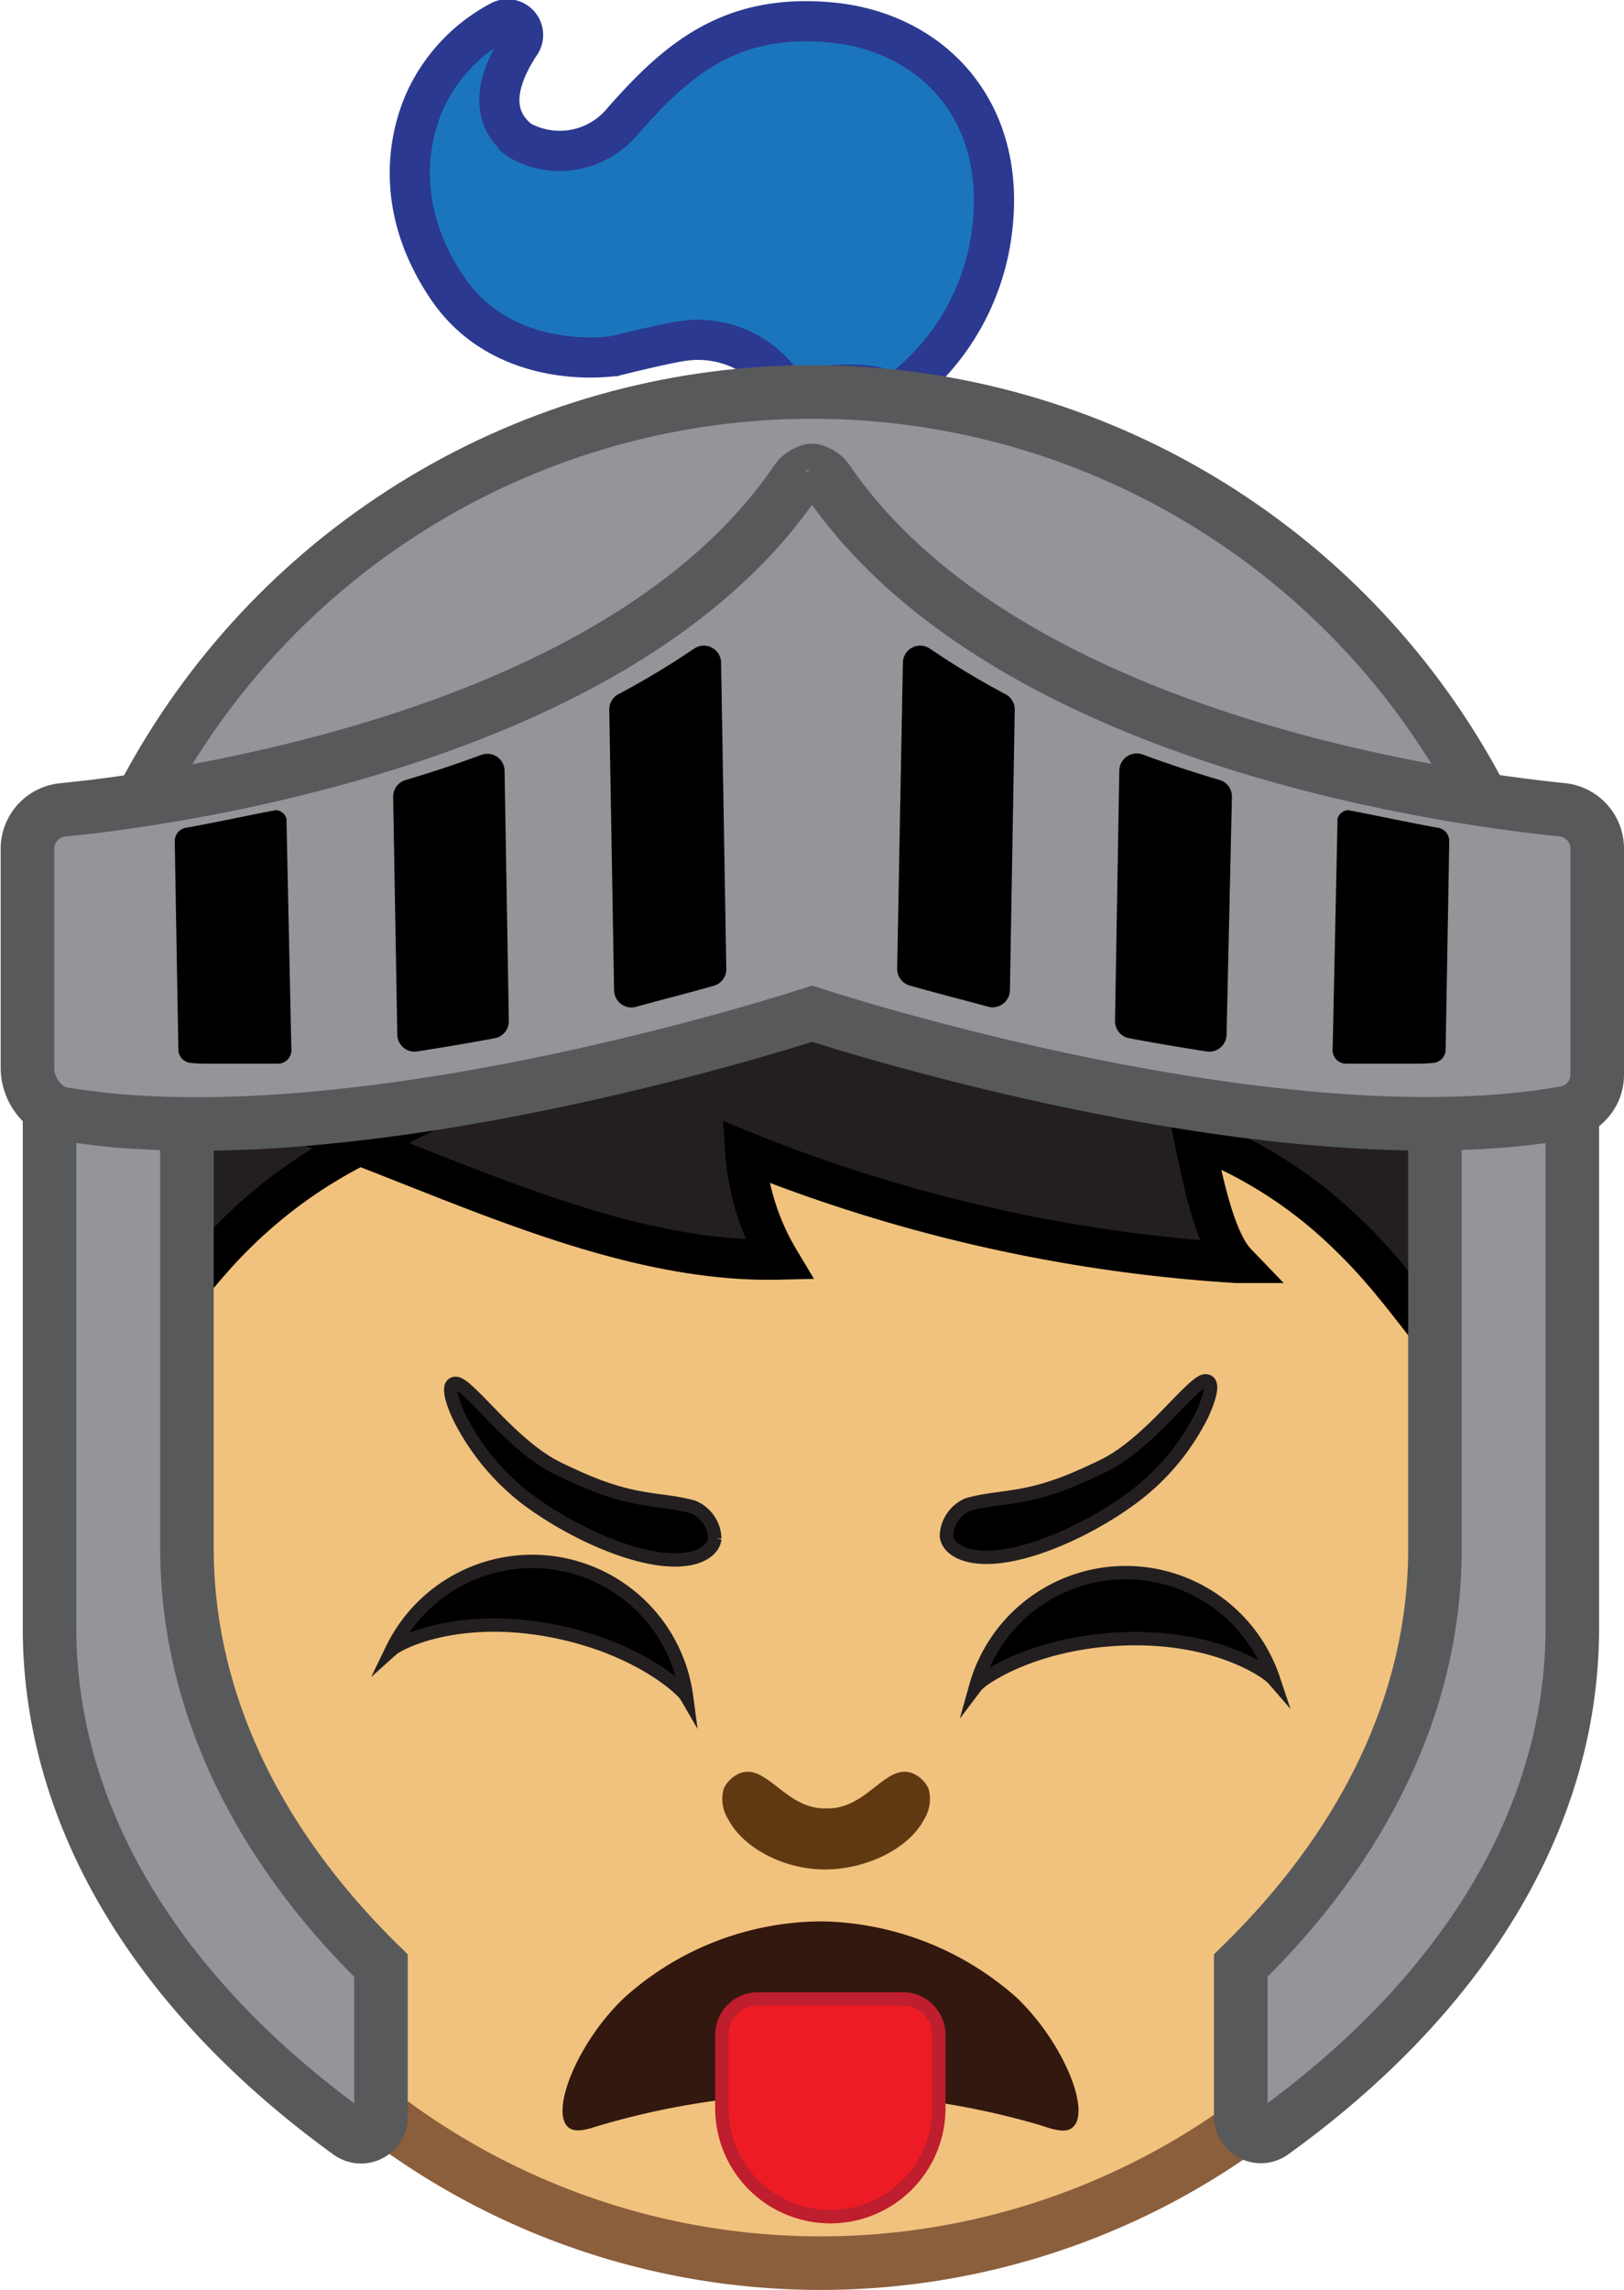 <svg xmlns="http://www.w3.org/2000/svg" viewBox="0 0 121.28 171"><defs><style>.cls-1{fill:#1b75bc;stroke:#2b3990;}.cls-1,.cls-10,.cls-2,.cls-3,.cls-6,.cls-7{stroke-miterlimit:10;}.cls-1,.cls-7{stroke-width:3px;}.cls-2,.cls-8{fill:#939598;}.cls-2{stroke:#58595b;}.cls-2,.cls-3{stroke-width:4px;}.cls-3{fill:#f1c27d;stroke:#8b5e3c;}.cls-4{fill:none;}.cls-5{fill:#603913;}.cls-6{stroke:#231f20;}.cls-7{fill:#231f20;stroke:#000;}.cls-9{fill:#32180f;}.cls-10{fill:#ed1c24;stroke:#be1e2d;}</style></defs><g id="Layer_2" data-name="Layer 2"><g id="Layer_1-2" data-name="Layer 1"><path class="cls-1" d="M38.84,3.3c-1.41,2.13-2.59,5.1-.09,7.13a1.64,1.64,0,0,0,.22.14A6.09,6.09,0,0,0,46.54,9C50.6,4.4,54.56,1,62,1.67S75.14,8.08,74.11,17a17.75,17.75,0,0,1-6.62,12,1.13,1.13,0,0,1-1.15.21c-.78-.29-1.69-.83-6.89-.18a1.21,1.21,0,0,1-1.11-.49A7.68,7.68,0,0,0,51,25.46c-1,.12-4.65,1-5.14,1.14l-.11,0c-.75.1-8.29.95-12.37-5.14-4.3-6.41-2.63-12-1.41-14.42a12.72,12.72,0,0,1,5.32-5.43A1.17,1.17,0,0,1,38.84,3.3Z"/><circle class="cls-2" cx="60.64" cy="85.67" r="56.4"/><path class="cls-3" d="M7.16,60.76H115.39a0,0,0,0,1,0,0v54.12A54.12,54.12,0,0,1,61.28,169h0A54.12,54.12,0,0,1,7.16,114.88V60.76a0,0,0,0,1,0,0Z"/><path class="cls-4" d="M43.53,70.18a1.93,1.93,0,0,1-.4-2.44"/><path class="cls-5" d="M69,135.88c-1.06,2.05-4.1,3.68-7.3,3.72s-6.24-1.67-7.3-3.72a2.83,2.83,0,0,1-.35-2.32,2.35,2.35,0,0,1,1.19-1.14c2-.78,3.43,2.67,6.38,2.62h.15c3,.05,4.37-3.4,6.38-2.62a2.28,2.28,0,0,1,1.19,1.14A2.87,2.87,0,0,1,69,135.88Z"/><path class="cls-6" d="M84.75,111.71c-3.56,2.7-9.37,5.32-12.57,4.39-.35-.1-1.4-.48-1.5-1.4a2.64,2.64,0,0,1,1.6-2.35c2.58-.72,4.35-.21,8.93-2.33,1.52-.71,2.77-1.11,6-4.42,1.93-2,2.53-2.6,2.94-2.47.66.2-.15,2-.38,2.51A17.4,17.4,0,0,1,84.75,111.71Z"/><path class="cls-6" d="M39.31,111.91c3.57,2.69,9.38,5.31,12.57,4.39.36-.11,1.4-.49,1.5-1.41a2.64,2.64,0,0,0-1.6-2.35c-2.58-.72-4.35-.21-8.93-2.33-1.52-.71-2.77-1.11-6-4.42-1.93-2-2.53-2.6-2.94-2.47-.65.2.15,2,.39,2.51A17.72,17.72,0,0,0,39.31,111.91Z"/><path class="cls-7" d="M116.43,98.86c-.56,1.39-2,4.5-3.41,5.22-2.6,1.31-2,.45-4-1.93-2.72-3.25-5-6.69-8.06-9.66a33.52,33.52,0,0,0-11.82-7.66c.74,3.68,1.65,7.87,3.2,9.48A117.1,117.1,0,0,1,55.66,86a18.1,18.1,0,0,0,2.52,8.06c-10.46.25-21.24-4.64-31.33-8.54a35.92,35.92,0,0,0-9.17,6.56c-3.06,3-5.34,6.4-8.06,9.65-2,2.39-1.4,3.24-4,1.93-1.43-.72-.87-5.32.39-6.14,3.52-2.31-1.15-5.82-1.15-8,0-8.17,0-7.66,4.7-10.85.73-.49,1.4-.93,2-1.32,2.52-2.51,7.6-4.56,9.76-5.73,9.72-5.29,20.65-9.41,31.9-7.92,8.3,1.1,15.88,5.12,23.26,9.07,3.58,1.92,8.21,11.24,9.52,7.4,1.07-3.16,1.71-1.73,2.38,1.24C90.7,79,94,77.59,97.16,76.56c4.91-1.59,10.66-2.5,14.94.41,4.69,3.18,2.66,9,2.43,14.69C114.43,93.9,117.26,96.79,116.43,98.86Z"/><path class="cls-2" d="M92.66,146.78v11.29A1.5,1.5,0,0,0,95,159.28C109,149.2,117.42,136,117.42,121.57V82.41c-1.33.15-2.68.27-4.06.37-2,.17-4.09.28-6.2.36h0V115.7C107.15,127.15,101.83,137.82,92.66,146.78Z"/><path class="cls-2" d="M28.45,146.78v11.29a1.49,1.49,0,0,1-2.36,1.21C12.15,149.2,3.7,136,3.7,121.57V82.41c1.32.15,2.68.27,4.06.37,2,.17,4.08.28,6.2.36h0V115.7C14,127.15,19.28,137.82,28.45,146.78Z"/><path class="cls-8" d="M60.8,35.11v.11a1.57,1.57,0,0,0-.29-.08A1.43,1.43,0,0,1,60.8,35.11Z"/><path class="cls-2" d="M119.28,63.38V80.24a2.89,2.89,0,0,1-2.37,2.86C96,86.8,64.08,76.81,60.65,75.7c-2.83.91-26.5,8.34-46.39,8.23-1.28,0-2.53-.05-3.76-.12h0c-1.26-.06-2.49-.17-3.68-.33-.82-.1-1.63-.21-2.42-.35A1.41,1.41,0,0,1,4.05,83a3.7,3.7,0,0,1-2-3.33V63.38a2.92,2.92,0,0,1,2.62-2.9l2.2-.24c2.45-.3,5.71-.78,9.43-1.51C30,56,50,49.83,59.47,35.88a1.85,1.85,0,0,1,.88-.67.6.6,0,0,1,.58,0,1.74,1.74,0,0,1,.87.66c13,19,45.42,23.64,54.86,24.6A2.91,2.91,0,0,1,119.28,63.38Z"/><path class="cls-8" d="M60.51,35.14a1.63,1.63,0,0,0-.3.07v-.1A1.53,1.53,0,0,1,60.51,35.14Z"/><path class="cls-6" d="M72.87,125.93a11.63,11.63,0,0,1,22.23-.55c-.51-.59-4.36-3.23-11.12-3C77.39,122.6,73.36,125.28,72.87,125.93Z"/><path class="cls-6" d="M51.27,126.69a11.63,11.63,0,0,0-22-3.52c.58-.52,4.76-2.62,11.42-1.49C47.23,122.79,50.87,126,51.27,126.69Z"/><path class="cls-9" d="M80.16,158.81c-.45.47-1.22.32-2.43-.1a58.28,58.28,0,0,0-33.15.07l-.52.16c-.78.21-1.32.21-1.67-.13-1.28-1.28.81-6.39,4.23-9.63a22.11,22.11,0,0,1,14.92-5.7v0a22.49,22.49,0,0,1,14.37,5.68C79.34,152.42,81.45,157.52,80.16,158.81Z"/><path class="cls-10" d="M56.58,149.27H67.43A2.68,2.68,0,0,1,70.11,152v5.43a8.1,8.1,0,0,1-8.1,8.1h0a8.1,8.1,0,0,1-8.1-8.1V152A2.68,2.68,0,0,1,56.58,149.27Z"/><path d="M21.76,78.43a1,1,0,0,1-1,1l-1.46,0c-1.19,0-2.35,0-3.5,0h0c-.53,0-1.05,0-1.57-.06a1,1,0,0,1-.91-1l-.27-15.55a1,1,0,0,1,.81-1c1.86-.33,4.06-.8,6.29-1.24l.46-.08a.87.87,0,0,1,.79.66.5.5,0,0,1,0,.12v.23h0Z"/><path d="M37.68,57.52,38,76.22a1.3,1.3,0,0,1-1,1.3c-1.92.36-3.89.69-5.86,1a1.29,1.29,0,0,1-1.47-1.27l-.31-17.74a1.29,1.29,0,0,1,.92-1.26c1.87-.55,3.78-1.18,5.69-1.89A1.29,1.29,0,0,1,37.68,57.52Z"/><path d="M53.85,49.43l.39,22.92a1.28,1.28,0,0,1-.93,1.26c-1.77.51-3.73,1-5.83,1.58A1.3,1.3,0,0,1,45.86,74l-.36-21a1.29,1.29,0,0,1,.68-1.16,60,60,0,0,0,5.65-3.4A1.29,1.29,0,0,1,53.85,49.43Z"/><path d="M99.52,78.43a1,1,0,0,0,1,1l1.46,0c1.19,0,2.35,0,3.5,0h0c.53,0,1,0,1.57-.06a1,1,0,0,0,.91-1l.27-15.55a1,1,0,0,0-.81-1c-1.86-.33-4.06-.8-6.29-1.24l-.46-.08a.87.87,0,0,0-.79.66.5.5,0,0,0,0,.12v.23h0Z"/><path d="M83.59,57.52l-.32,18.7a1.3,1.3,0,0,0,1,1.3c1.92.36,3.88.69,5.86,1a1.29,1.29,0,0,0,1.47-1.27L92,59.48A1.29,1.29,0,0,0,91,58.22c-1.87-.55-3.78-1.18-5.7-1.89A1.3,1.3,0,0,0,83.59,57.52Z"/><path d="M67.43,49.43,67,72.35A1.29,1.29,0,0,0,68,73.61c1.77.51,3.73,1,5.84,1.58A1.3,1.3,0,0,0,75.42,74l.36-21a1.29,1.29,0,0,0-.69-1.16,59.8,59.8,0,0,1-5.64-3.4A1.29,1.29,0,0,0,67.43,49.43Z"/></g></g></svg>